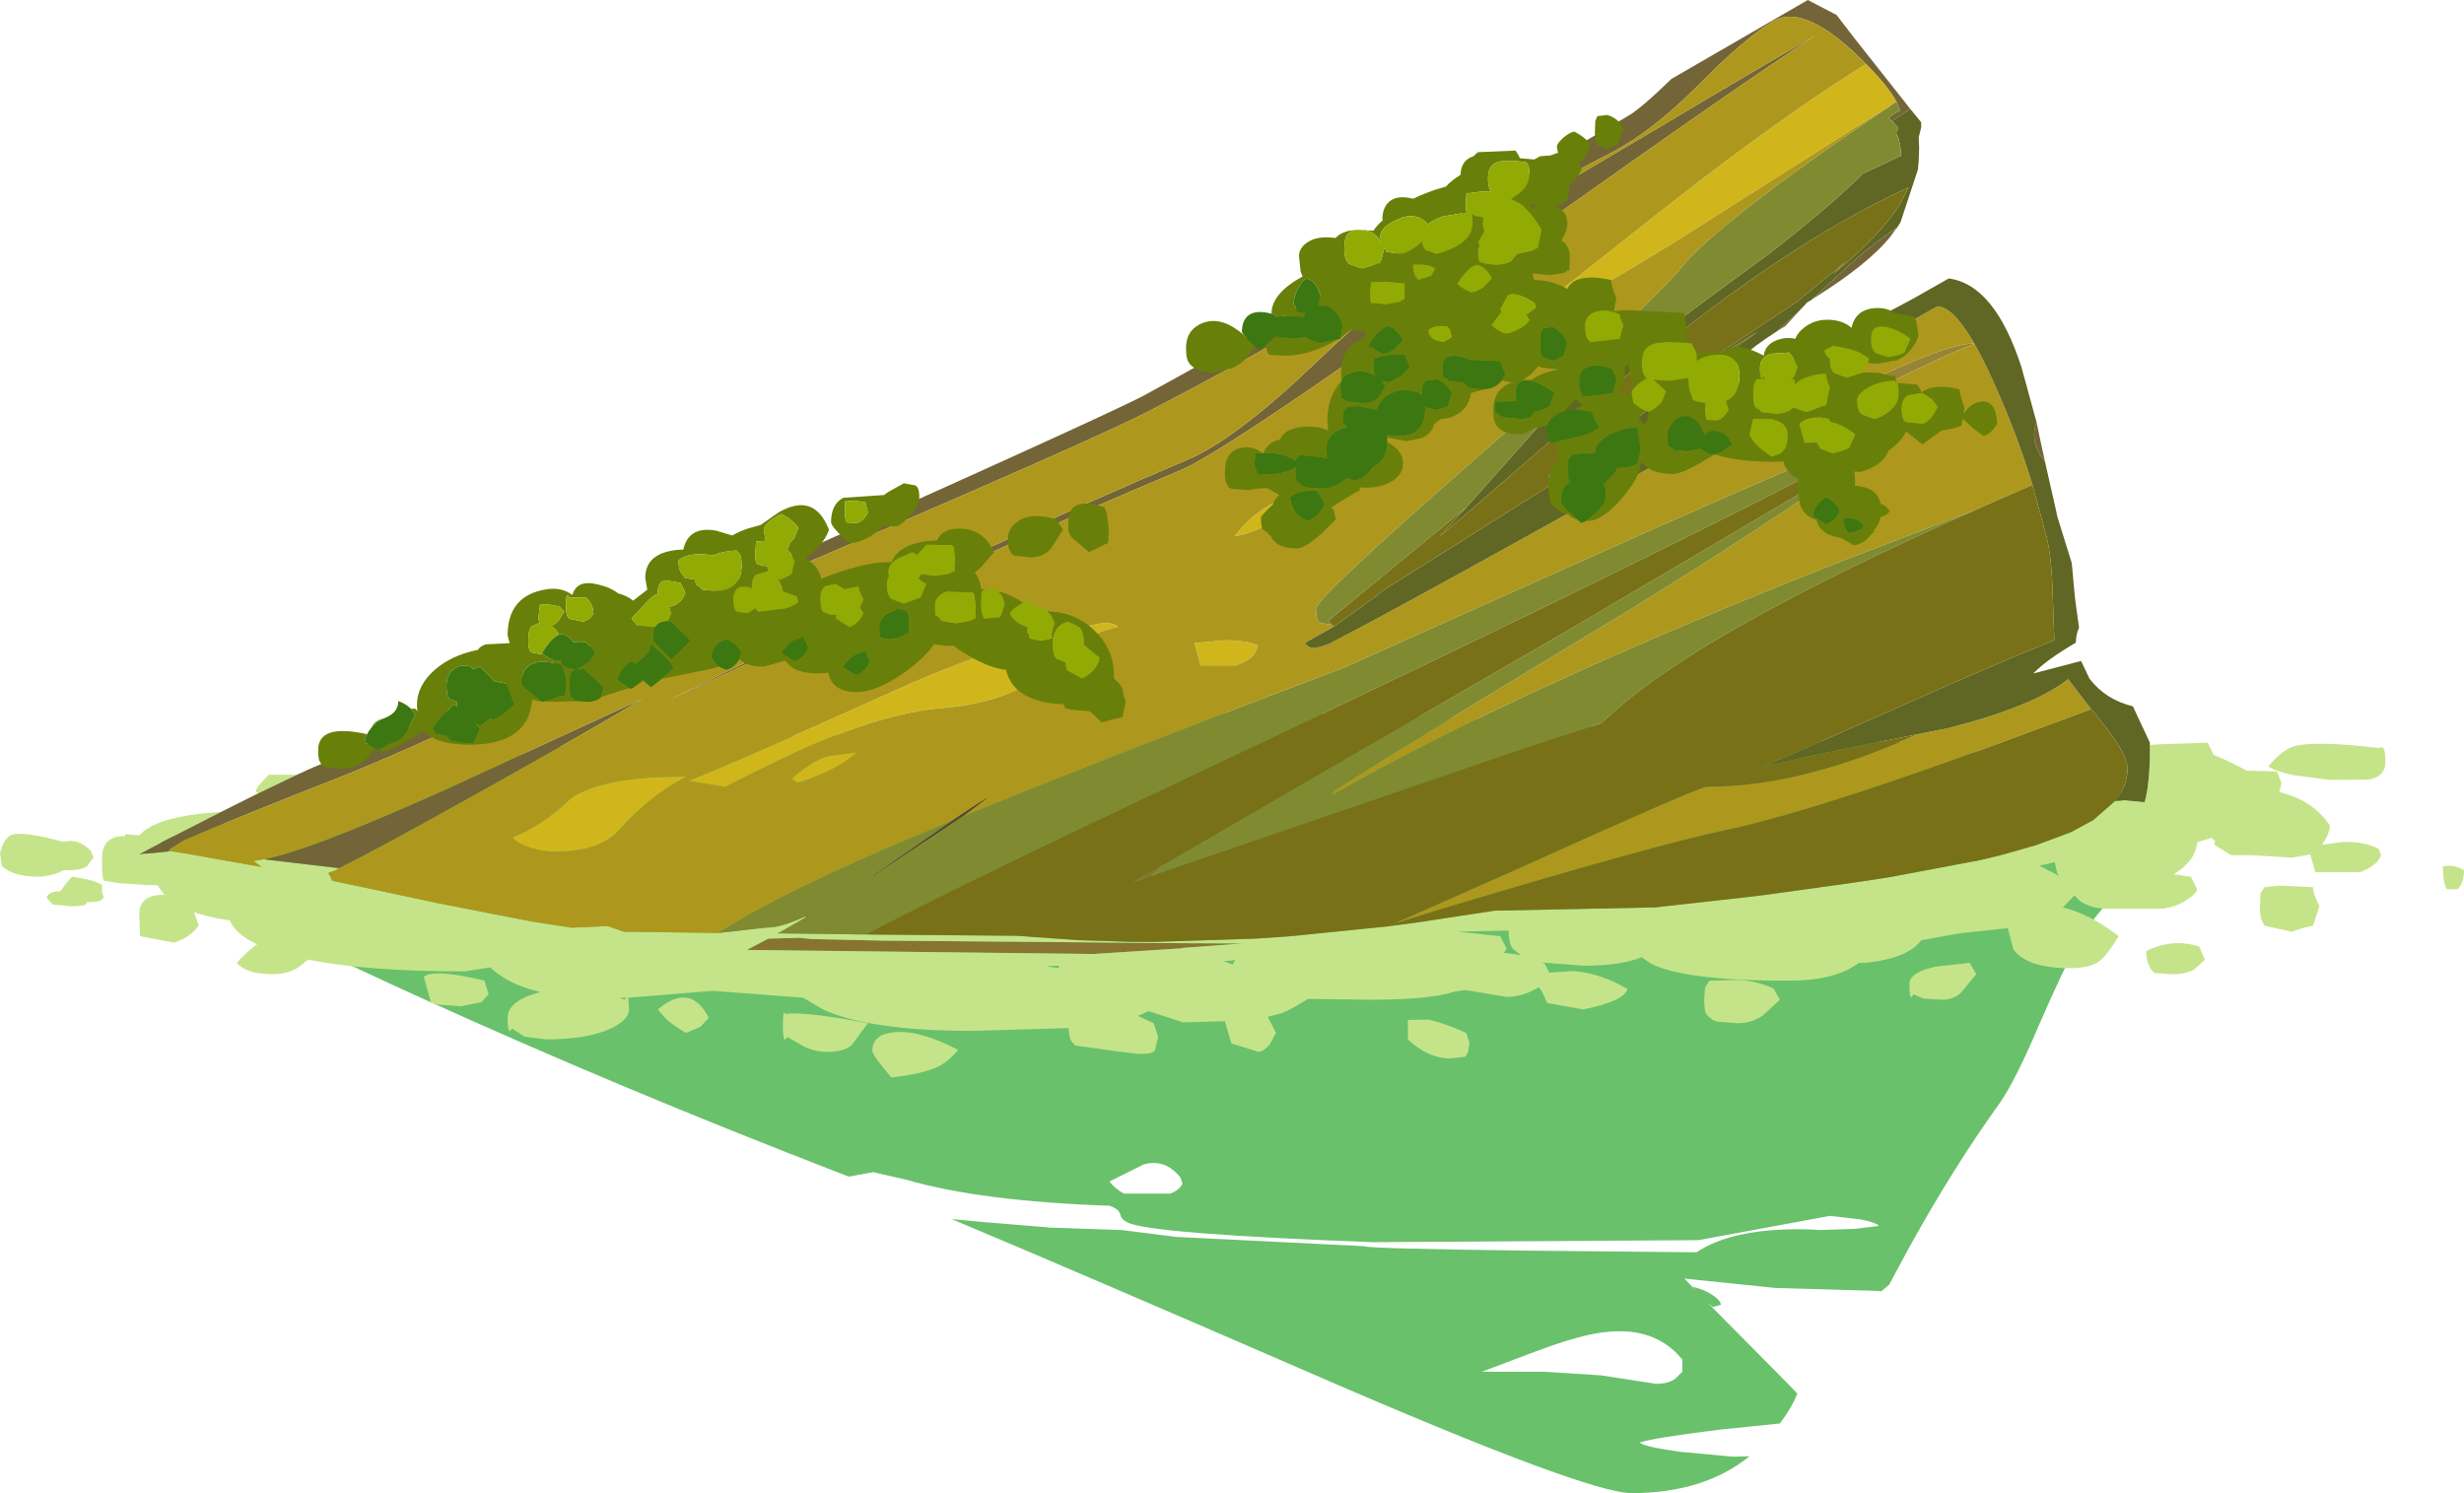 <?xml version="1.0" encoding="UTF-8" standalone="no"?>
<svg xmlns:ffdec="https://www.free-decompiler.com/flash" xmlns:xlink="http://www.w3.org/1999/xlink" ffdec:objectType="shape" height="184.45px" width="304.35px" xmlns="http://www.w3.org/2000/svg">
  <g transform="matrix(1.0, 0.0, 0.0, 1.0, -38.45, -1.8)">
    <path d="M276.0 93.5 Q294.4 97.2 298.7 98.8 304.25 100.9 304.25 105.0 304.25 106.95 303.3 110.1 298.75 112.2 295.3 118.0 293.5 121.05 290.25 128.55 287.35 135.35 285.5 138.0 279.7 146.05 274.05 156.3 L271.8 160.5 270.85 161.3 269.8 161.25 257.7 160.9 246.5 159.75 247.85 161.15 247.75 161.0 247.5 160.75 Q249.0 161.1 250.0 161.8 251.0 162.45 251.0 163.0 L250.0 163.25 249.35 162.7 259.45 172.9 260.45 173.95 Q259.8 175.65 258.3 177.65 L250.95 178.4 Q242.5 179.45 241.0 180.0 241.35 180.5 246.0 181.15 L252.5 181.75 254.55 181.7 Q248.9 186.25 240.0 186.25 234.45 186.25 200.85 171.65 171.5 158.9 156.0 152.4 L159.75 152.75 168.2 153.45 177.0 153.75 183.75 154.6 207.0 155.75 Q207.3 156.05 227.7 156.3 L248.0 156.5 Q251.45 154.2 257.55 153.75 260.6 153.55 263.25 153.75 L267.65 153.6 270.5 153.25 Q270.3 152.85 268.35 152.45 L264.5 152.0 248.25 155.0 208.0 155.25 Q182.45 154.3 178.2 153.0 177.0 152.6 176.85 151.9 176.7 151.15 175.5 150.75 159.6 150.2 150.45 147.55 L146.3 146.6 143.3 147.15 142.25 146.75 Q115.05 136.25 90.3 125.0 60.25 111.35 56.0 106.25 58.55 105.25 80.0 100.2 102.3 94.95 113.0 93.0 L154.75 92.5 Q177.0 88.8 212.8 90.3 238.1 91.3 250.25 93.25 L276.0 93.5 M234.7 166.7 Q232.1 167.25 228.0 168.8 L221.5 171.25 229.0 171.25 236.2 171.7 243.0 172.75 Q244.55 172.75 245.4 172.1 L246.25 171.25 246.25 169.75 Q242.4 165.0 234.7 166.7 M179.7 145.65 L175.5 147.75 Q176.0 148.5 177.25 149.25 L183.0 149.25 Q184.25 148.75 184.5 148.0 L184.25 147.25 Q182.35 144.9 179.7 145.65" fill="#69c16b" fill-rule="evenodd" stroke="none"/>
    <path d="M180.65 110.0 L178.5 110.75 179.75 110.0 182.2 108.6 180.65 110.0 M191.95 118.35 L184.5 118.9 184.4 118.95 173.5 119.65 130.7 119.15 133.35 117.75 137.25 117.65 138.65 117.8 140.95 117.85 147.6 118.0 171.25 118.2 171.55 118.2 181.8 118.3 191.95 118.35" fill="#877430" fill-rule="evenodd" stroke="none"/>
    <path d="M282.3 44.25 L282.35 44.3 Q279.2 45.35 268.5 50.75 256.65 56.65 252.5 58.25 L251.5 58.25 Q260.5 53.2 267.65 49.7 279.1 44.1 282.3 44.25 M117.25 82.5 Q118.55 80.05 121.6 79.8 L125.5 80.25 122.75 82.25 Q121.55 83.25 119.0 83.75 117.75 83.25 117.25 82.5" fill="#988437" fill-rule="evenodd" stroke="none"/>
    <path d="M138.05 115.05 L137.85 115.05 139.1 114.4 138.05 115.05 M155.9 103.25 Q159.95 100.5 160.75 100.15 L157.5 102.6 157.45 102.6 156.95 102.95 147.4 109.3 146.6 109.85 145.65 110.4 147.5 109.1 155.9 103.25" fill="#5a482e" fill-rule="evenodd" stroke="none"/>
    <path d="M332.7 94.1 Q333.1 94.3 333.1 95.9 333.1 97.75 331.0 98.1 L326.25 98.15 321.7 97.55 Q319.05 96.95 318.65 96.45 320.4 94.35 321.95 93.95 324.6 93.3 332.3 94.2 L332.7 94.1 M341.1 108.75 Q342.0 108.8 342.8 109.3 342.8 110.9 342.0 111.65 L340.7 111.65 Q340.2 110.9 340.2 108.8 L341.1 108.75 M304.0 93.85 L304.35 93.8 305.05 93.75 311.15 93.55 311.85 95.0 311.85 95.05 Q313.75 95.8 315.95 97.0 L319.7 97.1 320.0 97.85 320.25 98.55 320.0 99.65 Q324.15 100.65 326.25 103.8 326.15 104.8 325.5 105.8 L325.3 106.15 327.9 105.8 Q330.6 105.75 332.3 106.7 L332.55 107.45 Q332.15 108.7 329.95 109.55 L324.45 109.55 324.05 108.2 323.8 107.35 321.55 107.75 316.7 107.45 314.05 107.45 311.95 106.15 312.05 105.7 311.65 105.3 309.85 105.85 Q309.65 108.1 307.1 109.7 L307.0 109.8 309.05 110.1 309.85 111.65 Q309.65 112.3 308.45 113.05 307.15 113.85 305.65 114.05 L298.85 114.05 Q295.9 114.05 294.7 112.4 L293.25 113.9 Q296.6 114.7 300.15 117.45 298.65 119.9 297.75 120.55 296.6 121.4 294.1 121.4 288.85 121.4 287.15 119.1 L286.5 116.65 286.5 116.45 280.5 117.1 275.75 117.95 Q274.15 120.2 268.8 120.75 L268.05 120.75 267.9 120.85 Q265.05 122.95 259.35 122.95 246.55 122.95 242.4 120.85 L241.2 120.05 Q238.7 121.1 234.0 121.1 L228.9 120.7 229.25 120.85 229.8 121.95 232.8 121.75 Q236.25 122.05 239.5 124.0 238.9 125.55 234.0 126.5 L229.55 125.7 229.0 124.45 228.55 123.75 228.1 124.0 Q226.3 124.95 224.55 124.95 L219.45 124.1 218.1 124.3 Q215.15 125.3 207.6 125.3 L200.0 125.2 Q197.65 126.7 196.65 127.0 L195.05 127.4 196.05 129.4 195.3 130.8 Q194.65 131.6 193.95 131.75 L190.55 130.7 190.15 129.35 189.75 127.95 184.6 128.1 180.3 126.7 179.7 127.0 179.0 127.3 180.95 128.2 181.5 129.9 181.1 131.55 Q180.85 132.0 179.15 132.0 L176.55 131.7 171.25 130.95 170.85 130.5 Q170.5 130.1 170.45 128.8 L158.55 129.15 Q146.05 129.15 140.2 126.55 L137.65 125.05 126.5 124.2 116.05 125.05 116.15 126.5 Q116.15 127.8 113.8 128.9 110.9 130.2 105.9 130.2 L103.2 129.85 101.7 128.85 101.45 129.2 Q101.15 129.2 101.15 127.55 101.15 125.4 105.2 124.35 102.25 123.65 100.4 122.4 99.55 121.85 99.0 121.3 L95.9 121.8 Q83.75 121.8 76.5 120.35 L75.3 121.3 Q73.95 122.15 72.15 122.15 68.9 122.15 67.7 120.75 69.0 119.3 70.2 118.45 67.45 117.15 66.85 115.5 64.3 115.15 62.45 114.5 L62.45 114.55 63.0 116.15 Q61.95 117.6 59.95 118.25 L55.75 117.45 55.65 114.7 Q55.65 112.6 58.1 112.35 L58.75 112.35 58.1 111.45 57.95 111.2 57.75 111.15 56.8 111.15 53.1 110.9 51.3 110.6 Q51.05 110.5 51.05 107.85 51.05 105.0 53.9 105.1 L53.9 104.85 55.65 105.0 Q57.5 102.95 63.35 102.3 L65.75 102.1 58.5 105.8 58.1 106.05 55.6 107.35 59.6 106.95 60.55 107.1 62.3 107.4 70.75 108.9 69.75 108.15 70.45 108.05 70.95 107.95 71.0 107.95 80.35 109.05 79.9 109.3 79.0 109.65 79.3 110.15 79.45 110.6 84.7 111.7 92.4 113.35 104.2 115.65 109.05 116.4 113.5 116.2 115.5 116.9 127.1 117.05 127.25 117.05 133.0 116.4 133.9 116.35 Q135.55 116.1 137.85 115.05 L138.05 115.05 137.75 115.25 135.5 116.55 135.35 116.65 134.5 117.1 146.2 117.25 146.3 117.25 164.0 117.4 171.8 117.95 171.9 117.95 178.25 118.15 180.5 118.15 181.15 118.15 193.6 117.75 197.9 117.45 209.75 116.25 210.5 116.15 213.2 115.8 223.05 114.3 242.5 113.9 242.8 113.9 253.55 112.7 256.5 112.35 266.95 110.9 270.65 110.35 272.45 110.05 283.05 108.05 285.75 107.4 289.95 106.2 294.25 104.6 296.75 103.25 296.9 103.2 299.7 100.75 300.95 100.65 303.35 100.9 Q303.8 99.35 303.95 96.65 L304.0 95.1 304.0 93.85 M70.35 99.8 L70.05 99.6 Q70.05 99.15 70.85 98.35 L71.65 97.5 75.15 97.5 70.35 99.8 M324.95 113.75 L324.15 116.15 322.85 116.45 321.55 116.9 318.15 116.15 317.9 115.65 Q317.6 115.3 317.6 113.75 L317.65 112.2 318.15 111.4 319.95 111.2 324.15 111.4 Q324.15 112.2 324.95 113.75 M225.35 119.05 Q224.8 118.4 224.8 116.75 L218.55 116.9 223.75 117.45 224.55 119.0 224.2 119.5 226.35 119.8 225.35 119.05 M219.95 130.55 L219.8 131.75 219.45 132.35 217.6 132.55 Q214.85 132.55 212.35 130.2 L212.35 127.8 214.9 127.75 Q216.9 128.2 219.55 129.4 L219.95 130.55 M191.05 120.4 L189.6 120.55 190.7 120.95 191.05 120.4 M191.95 118.35 L181.8 118.3 171.55 118.2 171.25 118.2 147.6 118.0 140.95 117.85 138.65 117.8 137.25 117.65 133.35 117.75 130.7 119.15 173.5 119.65 184.4 118.95 184.5 118.9 191.95 118.35 M169.25 121.1 L167.6 121.15 169.2 121.4 169.25 121.1 M310.8 120.35 L309.5 121.55 Q308.45 122.15 306.7 122.15 L304.55 122.0 304.35 121.8 Q303.55 120.85 303.55 119.3 306.85 117.65 310.1 118.75 L310.8 120.35 M292.55 109.65 L292.25 108.3 290.35 108.75 292.8 110.0 292.55 109.65 M281.75 120.75 L282.55 122.15 280.7 124.4 Q279.8 125.3 278.25 125.3 L276.05 125.15 274.8 124.65 274.55 125.0 Q274.3 125.0 274.3 123.35 274.3 121.9 277.6 121.2 L281.75 120.75 M253.2 122.85 Q255.3 122.95 257.5 123.9 L258.3 125.3 256.3 127.15 Q254.95 128.2 253.05 128.2 L250.55 128.0 250.0 127.8 249.35 127.25 Q248.95 126.9 248.95 125.3 L249.05 123.8 249.6 122.95 253.2 122.85 M47.35 110.1 L48.8 110.35 Q50.4 110.65 51.05 111.15 L51.05 111.95 51.25 112.6 Q51.1 113.25 49.45 113.25 L49.1 113.25 49.15 113.4 Q49.0 113.75 47.35 113.75 L45.0 113.55 44.2 112.7 Q44.4 112.1 45.25 111.95 L45.9 111.9 46.6 110.95 47.35 110.1 M50.0 107.75 L49.2 108.8 Q48.55 109.3 46.85 109.3 L46.3 109.3 Q44.8 110.1 43.15 110.1 40.1 110.1 38.7 108.8 L38.45 107.2 Q38.9 105.45 39.75 105.0 40.95 104.35 46.3 105.8 48.15 105.3 49.7 106.95 L50.0 107.75 M135.3 126.85 L135.45 127.05 Q138.05 126.75 145.65 128.2 L143.65 130.9 Q142.65 131.75 140.7 131.75 139.1 131.75 137.7 131.05 L135.7 129.9 135.45 130.25 Q135.15 130.25 135.15 128.6 135.15 127.0 135.3 126.85 M123.2 129.4 Q121.45 128.4 120.55 127.5 L119.7 126.5 Q123.75 123.1 126.0 127.55 L124.95 128.65 123.2 129.4 M154.8 133.3 Q153.05 134.4 148.55 134.9 146.2 132.15 146.2 131.6 146.2 129.5 149.1 129.3 152.25 129.1 156.8 131.5 155.8 132.7 154.8 133.3 M98.3 122.95 L98.8 124.65 97.9 125.6 95.4 126.1 92.55 125.9 91.7 125.7 91.25 124.1 90.8 122.45 Q92.15 121.45 98.3 122.95 M115.6 125.3 L115.85 125.05 115.0 125.05 115.6 125.3" fill="#c5e489" fill-rule="evenodd" stroke="none"/>
    <path d="M271.55 15.15 Q269.45 16.4 267.3 17.75 L246.5 30.95 Q235.1 38.1 227.5 41.75 L227.0 41.0 242.75 28.55 Q255.15 18.75 264.9 12.3 266.95 10.95 268.95 9.7 271.65 12.4 272.7 14.35 L271.55 15.15 M191.0 68.0 Q192.95 65.35 195.85 63.9 198.2 62.75 200.25 62.75 199.9 63.7 196.5 65.75 192.9 67.9 191.0 68.0 M171.65 81.4 L168.1 84.45 Q163.25 88.55 155.0 89.25 148.5 89.75 139.5 93.5 136.0 94.95 128.0 99.0 L123.5 98.25 Q128.15 96.5 149.35 86.95 162.5 81.0 174.75 78.75 L175.55 78.8 Q176.35 78.95 176.5 79.25 173.8 79.8 171.65 81.4 M193.15 82.85 Q192.35 83.65 191.0 84.0 L186.75 84.0 186.4 82.7 186.0 81.25 189.65 80.9 Q192.45 80.9 193.75 81.5 193.75 82.2 193.15 82.85 M140.75 95.2 L144.25 94.75 Q142.0 96.9 137.0 98.5 L136.25 98.0 Q138.7 95.8 140.75 95.2 M109.05 100.35 Q113.2 97.65 123.25 97.75 118.85 99.95 114.9 104.35 112.5 107.0 107.0 107.0 105.25 107.0 103.65 106.4 102.15 105.85 101.75 105.25 105.5 103.8 109.05 100.35" fill="#d1b61b" fill-rule="evenodd" stroke="none"/>
    <path d="M65.75 102.1 L70.35 99.8 75.15 97.5 76.45 96.9 77.25 96.55 77.75 96.35 Q83.9 93.6 93.1 89.95 100.15 86.7 108.0 83.15 L110.4 82.05 121.1 77.25 Q174.7 53.35 179.75 50.65 192.8 43.55 211.9 32.35 L239.5 16.15 Q241.1 15.25 244.9 11.55 L261.75 1.8 265.3 3.65 267.65 6.7 274.4 15.25 272.15 16.75 271.75 16.4 Q272.25 15.9 273.15 15.45 L272.7 14.35 Q271.65 12.4 268.95 9.7 L267.4 8.2 Q261.05 2.35 257.5 4.4 253.95 6.5 248.05 12.5 242.5 18.05 237.5 20.65 225.5 26.85 208.85 36.7 192.55 46.35 179.75 52.9 171.05 57.35 107.4 84.45 L110.75 83.15 Q98.4 90.4 82.45 97.0 L80.35 97.85 73.75 100.45 69.4 102.2 Q64.35 104.25 61.2 105.6 L59.75 106.5 59.7 106.55 59.65 106.55 59.25 106.9 59.6 106.95 55.6 107.35 58.1 106.05 58.5 105.8 65.75 102.1 M273.2 29.25 L272.05 30.9 Q269.35 34.35 262.55 38.6 L262.25 38.8 266.25 35.1 Q269.7 31.9 272.75 29.95 L273.2 29.25 M260.65 40.25 L259.0 42.05 257.9 42.75 260.65 40.25 M290.0 53.95 L290.6 56.8 291.05 58.85 Q289.7 57.2 289.7 55.45 289.7 54.95 290.0 53.95 M80.35 109.05 L71.0 107.95 Q73.8 107.4 78.85 105.5 84.65 103.3 93.45 99.35 L117.75 88.15 Q112.65 91.3 98.35 99.3 84.85 106.85 80.35 109.05 M241.75 18.5 Q257.1 9.35 262.75 6.15 252.1 13.0 217.85 37.5 189.8 57.55 184.25 59.9 160.8 69.75 128.15 85.0 L121.15 88.25 126.3 85.7 Q163.4 67.75 185.0 58.65 190.95 56.15 200.6 46.95 211.7 36.35 219.5 31.65 L241.75 18.5" fill="#736537" fill-rule="evenodd" stroke="none"/>
    <path d="M127.1 117.05 L115.5 116.9 113.5 116.2 109.05 116.4 104.2 115.65 92.4 113.35 84.7 111.7 79.45 110.6 79.3 110.15 79.0 109.65 79.9 109.3 80.35 109.05 Q84.85 106.85 98.35 99.3 112.65 91.3 117.75 88.15 L93.45 99.35 Q84.65 103.3 78.85 105.5 73.8 107.4 71.0 107.95 L70.95 107.95 70.45 108.05 69.75 108.15 70.75 108.9 62.3 107.4 60.55 107.1 59.6 106.95 59.25 106.9 59.65 106.55 59.7 106.55 59.75 106.5 61.2 105.6 Q64.35 104.25 69.4 102.2 L73.75 100.45 80.35 97.85 82.45 97.0 Q98.4 90.4 110.75 83.15 L107.4 84.45 Q171.05 57.35 179.75 52.9 192.55 46.35 208.85 36.7 225.5 26.85 237.5 20.65 242.5 18.05 248.05 12.5 253.95 6.5 257.5 4.4 261.05 2.35 267.4 8.2 L268.95 9.7 Q266.95 10.95 264.9 12.3 255.15 18.75 242.75 28.55 L227.0 41.0 227.5 41.75 Q235.1 38.1 246.5 30.95 L267.3 17.75 Q269.45 16.4 271.55 15.15 L271.15 15.4 Q250.6 29.3 246.0 35.0 242.15 39.7 220.65 58.5 201.0 75.7 201.0 77.0 201.0 78.55 201.55 78.75 L203.0 79.0 203.2 79.2 199.65 81.2 Q199.95 81.9 201.0 81.85 L202.5 81.4 Q213.15 75.9 246.75 57.05 L277.75 39.65 Q280.6 39.65 285.0 49.7 287.6 55.5 289.5 61.7 285.9 63.25 282.55 64.75 L265.1 71.45 Q225.85 86.95 203.0 100.0 L203.25 99.5 Q215.45 91.75 239.9 77.05 257.35 66.25 269.8 57.45 L278.5 52.25 278.25 51.75 275.35 53.4 275.5 53.25 Q266.0 56.8 242.9 67.05 L204.5 84.25 Q176.15 95.0 157.5 102.6 L160.75 100.15 Q159.95 100.5 155.9 103.25 138.5 110.35 129.7 115.5 L127.1 117.05 M275.3 92.5 L279.1 91.75 Q289.65 89.05 293.9 85.7 L296.75 89.4 291.9 91.2 Q264.2 101.6 252.0 104.25 243.4 106.0 216.25 114.15 L212.05 115.45 210.5 115.95 211.8 115.4 226.0 109.1 Q248.35 99.0 249.25 99.0 261.05 99.0 275.3 92.5 M282.3 44.25 Q279.1 44.1 267.65 49.7 260.5 53.2 251.5 58.25 L252.5 58.25 Q256.65 56.65 268.5 50.75 279.2 45.35 282.35 44.3 L282.3 44.25 M241.75 18.5 L219.5 31.65 Q211.7 36.35 200.6 46.95 190.95 56.15 185.0 58.65 163.4 67.75 126.3 85.7 L121.15 88.25 128.15 85.0 Q160.8 69.75 184.25 59.9 189.8 57.55 217.85 37.5 252.1 13.0 262.75 6.15 257.1 9.35 241.75 18.5 M193.15 82.85 Q193.75 82.2 193.75 81.5 192.45 80.9 189.65 80.9 L186.0 81.25 186.4 82.7 186.75 84.0 191.0 84.0 Q192.35 83.65 193.15 82.85 M171.65 81.4 Q173.8 79.8 176.5 79.25 176.35 78.95 175.55 78.8 L174.75 78.75 Q162.5 81.0 149.35 86.95 128.15 96.5 123.5 98.25 L128.0 99.0 Q136.0 94.95 139.5 93.5 148.5 89.75 155.0 89.25 163.25 88.55 168.1 84.45 L171.65 81.4 M191.0 68.0 Q192.9 67.9 196.5 65.75 199.9 63.7 200.25 62.75 198.2 62.75 195.85 63.9 192.95 65.35 191.0 68.0 M117.25 82.5 Q117.75 83.25 119.0 83.75 121.55 83.25 122.75 82.25 L125.5 80.25 121.6 79.8 Q118.55 80.05 117.25 82.5 M140.75 95.2 Q138.7 95.8 136.25 98.0 L137.0 98.5 Q142.0 96.9 144.25 94.75 L140.75 95.2 M109.05 100.35 Q105.5 103.8 101.75 105.25 102.15 105.85 103.65 106.4 105.25 107.0 107.0 107.0 112.5 107.0 114.9 104.35 118.85 99.95 123.25 97.75 113.2 97.65 109.05 100.35" fill="#ad981d" fill-rule="evenodd" stroke="none"/>
    <path d="M274.4 15.25 L275.75 16.9 275.75 17.55 275.45 18.75 275.5 20.15 275.45 21.6 275.4 22.2 275.35 22.75 273.2 29.25 272.75 29.95 Q269.7 31.9 266.25 35.1 L262.25 38.8 262.2 38.85 261.95 39.0 261.7 39.15 261.6 39.2 261.5 39.35 260.65 40.25 257.9 42.75 Q252.2 46.4 252.2 48.2 252.2 49.55 252.45 49.65 L252.65 49.5 Q266.6 43.15 274.75 38.7 L279.15 36.2 Q284.85 36.95 288.15 47.2 L290.0 53.95 Q289.7 54.95 289.7 55.45 289.7 57.2 291.05 58.85 L291.15 59.3 292.5 65.25 292.5 65.4 294.35 71.35 294.75 75.7 295.25 79.35 Q294.9 80.05 294.85 81.2 291.3 83.25 289.6 85.0 L295.5 83.45 296.55 85.65 Q298.55 88.25 301.9 89.05 L304.0 93.55 304.0 93.85 304.0 95.1 303.95 96.65 Q303.8 99.35 303.35 100.9 L300.95 100.65 299.7 100.75 300.2 100.1 Q301.25 98.5 301.25 96.65 L301.25 96.55 300.85 95.15 Q299.9 93.15 296.85 89.5 L296.75 89.4 293.9 85.7 Q289.65 89.05 279.1 91.75 L275.3 92.5 Q259.3 95.65 256.0 96.65 L279.3 86.35 Q286.8 83.05 292.2 80.9 L292.0 75.3 Q291.9 70.8 291.25 68.15 L289.5 61.7 Q287.6 55.5 285.0 49.7 280.6 39.65 277.75 39.65 L246.75 57.05 Q213.15 75.9 202.5 81.4 L201.0 81.85 Q199.95 81.9 199.65 81.2 L203.2 79.2 203.5 79.0 208.5 75.4 208.9 75.05 209.05 74.9 233.25 59.65 233.25 59.3 Q233.25 58.45 245.15 50.25 L255.6 42.75 Q251.3 45.35 248.1 47.45 238.3 53.95 230.0 61.65 L229.75 60.55 Q233.15 57.1 243.35 50.4 L260.45 39.05 260.5 39.0 266.4 34.15 264.85 35.7 Q270.8 30.8 273.1 27.05 L274.2 24.95 Q258.05 32.3 237.15 50.05 L220.05 64.85 216.3 68.05 216.7 67.6 219.6 64.45 228.45 54.5 238.0 47.4 Q240.05 45.5 257.15 33.0 264.55 27.25 268.55 23.25 L273.25 21.05 Q273.25 19.35 272.65 18.2 L272.95 17.6 272.15 16.75 274.4 15.25" fill="#606624" fill-rule="evenodd" stroke="none"/>
    <path d="M146.2 117.25 L134.5 117.1 135.35 116.65 135.5 116.55 137.75 115.25 138.05 115.05 139.1 114.4 137.85 115.05 Q135.55 116.1 133.9 116.35 L133.0 116.4 127.25 117.05 127.1 117.05 129.7 115.5 Q138.5 110.35 155.9 103.25 L147.5 109.1 145.65 110.4 146.6 109.85 147.4 109.3 156.95 102.95 157.45 102.6 157.5 102.6 Q176.15 95.0 204.5 84.25 L242.9 67.05 Q266.0 56.8 275.5 53.25 L275.35 53.4 Q250.65 66.95 184.2 98.3 156.75 111.25 145.7 117.05 L145.4 117.2 146.2 117.25 M203.0 79.0 L201.55 78.75 Q201.0 78.55 201.0 77.0 201.0 75.7 220.65 58.5 242.15 39.7 246.0 35.0 250.6 29.3 271.15 15.4 L271.55 15.15 272.7 14.35 273.15 15.45 Q272.25 15.9 271.75 16.4 L272.15 16.75 272.95 17.6 272.65 18.2 Q273.25 19.35 273.25 21.05 L268.55 23.25 Q264.55 27.25 257.15 33.0 240.05 45.5 238.0 47.4 L228.45 54.5 219.6 64.45 202.5 78.5 203.0 79.0 M269.8 57.45 Q257.35 66.25 239.9 77.05 215.45 91.75 203.25 99.5 L203.0 100.0 Q225.85 86.95 265.1 71.45 L282.55 64.75 Q248.6 79.8 237.5 90.0 L236.2 91.15 232.65 92.3 230.9 92.85 230.4 93.0 228.65 93.6 228.25 93.7 181.5 109.7 180.6 110.05 180.65 110.0 182.2 108.6 182.25 108.6 233.1 79.1 269.8 57.45" fill="#808a31" fill-rule="evenodd" stroke="none"/>
    <path d="M299.7 100.75 L296.9 103.2 296.75 103.25 294.25 104.6 289.95 106.2 285.75 107.4 283.05 108.05 272.45 110.05 270.65 110.35 266.95 110.9 256.5 112.35 253.55 112.7 242.8 113.9 242.5 113.9 223.05 114.3 213.2 115.8 210.5 116.15 209.75 116.25 197.9 117.45 193.6 117.75 181.15 118.15 180.5 118.15 178.25 118.15 171.9 117.95 171.8 117.95 164.0 117.4 146.3 117.25 146.2 117.25 145.4 117.2 145.7 117.05 Q156.75 111.25 184.2 98.3 250.65 66.95 275.35 53.4 L278.25 51.75 278.5 52.25 269.8 57.45 233.1 79.1 182.25 108.6 182.2 108.6 179.75 110.0 178.5 110.75 180.65 110.0 180.6 110.05 181.5 109.7 228.25 93.7 228.65 93.6 230.4 93.0 230.9 92.85 232.65 92.3 236.2 91.15 237.5 90.0 Q248.6 79.8 282.55 64.75 285.9 63.25 289.5 61.7 L291.25 68.15 Q291.9 70.8 292.0 75.3 L292.2 80.9 Q286.8 83.05 279.3 86.35 L256.0 96.65 Q259.3 95.65 275.3 92.5 261.05 99.0 249.25 99.0 248.35 99.0 226.0 109.1 L211.8 115.4 210.5 115.95 212.05 115.45 216.25 114.15 Q243.4 106.0 252.0 104.25 264.2 101.6 291.9 91.2 L296.75 89.4 296.85 89.5 Q299.9 93.15 300.85 95.15 L301.25 96.55 301.25 96.65 Q301.25 98.5 300.2 100.1 L299.7 100.75 M219.6 64.45 L216.7 67.6 216.3 68.05 220.05 64.85 237.15 50.05 Q258.05 32.3 274.2 24.95 L273.1 27.05 Q270.8 30.8 264.85 35.7 L266.4 34.15 260.5 39.0 260.45 39.05 243.35 50.4 Q233.15 57.1 229.75 60.55 L230.0 61.65 Q238.3 53.95 248.1 47.45 251.3 45.35 255.6 42.75 L245.15 50.25 Q233.25 58.45 233.25 59.3 L233.25 59.65 209.05 74.9 208.9 75.05 208.5 75.4 203.5 79.0 203.2 79.2 203.0 79.0 202.5 78.5 219.6 64.45" fill="#787118" fill-rule="evenodd" stroke="none"/>
    <path d="M206.5 30.2 L208.1 30.3 Q208.55 29.6 209.25 29.0 L209.2 28.9 Q209.2 27.65 209.85 26.9 210.85 25.8 213.0 26.35 214.35 25.7 215.85 25.2 L217.05 24.85 Q217.7 24.1 218.85 23.4 218.9 21.6 220.45 21.1 L221.0 20.6 225.65 20.4 226.0 20.95 226.2 21.35 227.95 21.5 228.7 21.1 229.95 21.0 230.8 20.7 230.9 20.7 230.75 19.95 Q230.75 19.55 231.5 18.85 232.25 18.2 232.9 18.05 234.5 18.9 234.9 19.75 L234.4 21.05 233.5 22.0 233.85 22.5 Q233.75 23.3 232.3 24.75 L232.05 26.55 231.4 27.0 230.55 27.35 Q232.05 27.75 232.05 29.5 232.05 30.3 231.3 31.5 232.35 32.15 232.35 33.55 232.35 35.7 232.15 35.15 L231.7 35.5 229.9 35.8 227.95 35.6 227.85 35.55 227.75 35.7 227.95 36.4 228.25 36.4 Q230.4 36.5 232.05 37.5 232.25 37.0 232.75 36.65 234.2 35.65 237.45 36.4 237.45 37.05 238.1 38.65 L237.8 40.25 239.1 40.1 242.3 40.25 242.35 40.25 246.35 40.45 246.55 40.7 246.7 42.05 246.65 43.65 247.2 44.2 Q243.9 43.9 242.75 44.25 241.25 44.7 241.25 46.5 241.25 47.75 241.5 48.05 L241.7 48.45 241.9 48.5 240.75 49.25 240.5 49.5 239.8 48.35 239.6 46.75 239.15 47.2 239.15 48.0 Q239.15 49.05 238.25 50.45 239.05 50.3 240.0 50.45 L240.2 51.6 241.25 52.35 240.9 53.5 241.55 54.25 241.9 53.75 242.1 52.7 Q243.1 52.25 243.75 51.4 L244.25 50.15 242.7 48.7 244.65 48.85 247.0 48.5 247.0 48.65 Q247.0 49.9 247.3 50.45 L247.55 51.2 248.0 51.4 249.1 51.6 249.05 52.35 Q249.05 53.65 249.4 53.7 L250.5 53.75 Q251.05 53.6 251.4 53.25 L252.0 52.45 251.65 51.35 Q253.3 50.65 253.3 48.2 253.3 45.3 250.15 45.65 248.8 45.8 248.05 46.4 L248.0 45.4 248.4 45.35 250.9 45.35 Q251.35 45.1 251.9 45.0 253.1 44.05 256.25 45.7 L256.3 45.75 Q256.5 44.1 258.5 43.65 259.35 43.45 260.2 43.65 260.5 42.9 261.2 42.35 262.45 41.3 264.15 41.3 266.05 41.3 267.15 42.3 267.65 39.9 270.35 39.85 271.7 39.85 272.5 40.5 L274.85 40.9 275.15 41.45 275.4 43.1 Q275.4 43.75 274.7 44.7 273.85 45.9 272.5 46.4 L272.4 46.35 270.4 46.75 269.15 46.65 269.3 46.1 Q267.7 44.95 266.35 44.8 L266.0 44.7 264.85 44.5 264.55 44.7 Q264.05 44.9 263.8 45.05 263.8 45.7 264.45 46.1 264.45 47.45 265.05 47.9 L266.55 48.45 268.6 47.8 270.5 47.85 272.3 48.3 272.5 48.1 272.7 49.1 275.25 49.3 275.6 49.85 275.8 50.3 275.95 50.15 Q277.5 49.15 280.5 49.9 280.5 50.55 281.1 52.15 L281.0 52.9 Q282.0 51.45 283.3 51.4 285.0 51.3 285.15 54.15 284.35 55.45 283.45 55.65 L282.15 54.7 280.9 53.5 280.7 54.4 279.85 54.7 278.25 55.0 275.9 56.7 273.95 55.15 273.9 55.1 Q273.35 56.3 271.7 57.5 271.05 59.3 268.25 60.1 L267.5 60.05 267.6 61.4 267.55 61.8 Q270.3 61.95 270.75 64.05 271.3 64.15 271.85 64.9 271.7 65.4 270.75 65.65 270.55 66.65 269.9 67.3 L269.95 67.45 268.9 68.55 Q268.05 69.15 267.4 69.15 L265.85 68.25 Q263.7 67.95 263.0 66.6 L262.8 66.0 Q261.25 65.6 260.75 64.0 L260.5 61.6 260.55 60.95 Q259.35 60.4 258.8 59.1 L258.75 58.8 257.75 58.85 Q253.0 58.85 250.3 57.95 L251.15 57.6 252.45 56.7 251.95 55.85 251.6 55.45 Q250.2 54.65 249.35 55.3 L249.05 55.65 248.45 54.4 Q247.9 53.6 247.2 53.3 245.85 53.0 245.05 54.05 244.45 54.8 244.45 55.55 244.45 56.8 244.6 56.9 L245.1 57.15 245.15 57.35 246.8 57.55 248.45 57.25 249.65 58.0 250.2 57.95 Q246.4 60.35 245.1 60.35 242.25 60.35 241.3 58.9 L241.05 59.25 241.05 59.3 Q240.9 60.9 238.75 63.4 236.35 66.15 234.6 66.15 L234.4 66.15 235.6 65.15 Q236.8 63.95 236.8 63.2 236.8 61.95 236.5 61.75 L236.4 61.65 236.8 61.3 238.1 59.9 238.0 59.6 238.3 59.6 240.1 59.35 240.65 59.05 241.0 57.65 241.05 57.15 240.65 54.6 Q237.9 54.85 236.45 56.05 235.55 56.8 235.55 57.35 L235.55 57.8 234.1 57.85 232.65 58.0 232.2 58.55 232.15 59.8 Q232.15 61.1 232.45 61.35 L232.5 61.4 232.15 61.55 Q231.3 62.15 231.3 63.75 231.3 64.2 233.3 66.0 232.6 65.8 232.2 65.35 230.5 64.95 229.95 63.75 229.7 63.25 229.7 61.7 229.7 60.0 231.1 58.65 L230.45 56.5 230.45 56.4 233.2 55.75 Q234.85 55.45 235.95 54.6 235.1 53.2 235.1 52.7 L232.85 52.35 Q233.35 52.05 234.0 51.9 L233.1 51.1 231.7 52.6 Q231.3 52.7 230.95 52.9 229.85 53.55 229.6 54.3 L228.65 54.6 228.05 54.6 Q226.95 55.45 226.1 55.45 223.8 55.45 223.15 54.1 222.9 53.6 222.9 52.45 222.9 49.85 225.2 49.05 L223.95 48.8 224.4 48.0 223.75 46.4 220.35 46.25 220.2 46.3 Q218.95 45.75 218.05 45.75 216.6 45.7 216.6 47.05 216.6 48.3 216.75 48.4 L217.25 48.65 217.25 48.85 218.85 49.05 219.25 49.05 219.3 49.25 219.7 49.5 219.75 49.7 221.4 49.9 221.75 49.9 221.6 49.95 220.15 50.35 Q219.95 51.85 218.85 52.7 217.85 53.5 216.45 53.55 L215.6 54.2 Q215.3 55.35 214.1 55.9 L212.15 56.3 209.8 55.85 209.75 55.55 211.3 55.65 Q214.5 55.65 214.5 52.25 L214.5 52.1 214.55 52.1 215.9 52.45 217.25 52.05 217.8 50.35 Q217.15 49.1 215.9 48.65 L214.65 48.8 Q214.05 49.1 214.05 50.45 L214.05 50.65 213.85 50.35 Q211.45 49.5 209.8 50.65 208.75 51.35 208.5 52.4 L206.2 51.95 204.85 52.05 204.35 52.7 204.3 53.95 204.8 54.55 204.85 54.6 204.35 54.7 Q202.3 55.4 202.3 57.15 L202.35 58.4 201.55 58.25 198.9 58.0 198.5 58.55 198.5 58.75 198.45 58.65 Q197.25 57.95 195.8 57.8 L194.5 57.8 Q195.0 56.4 196.55 56.1 197.2 54.55 200.05 54.5 201.6 54.5 202.5 55.0 L202.4 53.75 Q202.4 50.8 204.15 48.85 L204.1 48.0 Q204.1 45.6 205.35 44.5 206.0 43.95 207.0 43.55 L207.1 42.85 207.15 42.8 207.05 42.8 205.3 42.55 205.05 42.75 204.05 43.5 204.3 41.95 Q203.75 40.2 202.4 39.6 L201.25 39.6 201.55 38.25 201.15 37.25 Q200.65 36.5 199.95 36.2 199.3 36.35 198.8 37.4 198.25 38.4 198.25 39.4 198.6 39.75 198.55 40.15 198.65 40.4 199.75 40.45 L199.7 40.5 199.55 41.0 197.25 40.85 196.1 40.9 196.0 40.8 195.9 40.65 195.5 40.55 Q195.5 38.05 199.35 35.95 L199.1 35.35 198.9 33.45 Q198.9 32.4 200.0 31.7 201.2 30.9 203.4 31.2 L203.8 30.85 Q204.6 30.3 205.85 30.2 205.05 30.35 204.75 31.0 204.5 31.45 204.5 32.6 204.5 33.95 205.1 34.4 L206.65 34.95 208.95 34.3 209.4 32.6 209.4 32.5 209.6 32.6 209.65 32.9 211.3 33.15 Q212.4 33.15 213.85 31.85 L214.1 31.65 Q214.2 32.45 214.55 32.7 L215.9 33.15 Q220.35 31.95 220.35 29.3 L220.3 28.25 220.7 28.5 221.65 28.65 221.6 29.5 221.8 30.35 221.0 31.75 221.2 31.95 221.0 32.8 Q221.0 34.15 221.3 34.25 L221.6 34.1 221.55 34.3 223.1 34.5 Q224.5 34.5 225.15 34.0 L225.85 33.15 227.6 32.8 228.4 32.4 228.85 30.15 Q227.15 27.15 225.1 26.4 L226.1 25.7 Q227.35 24.65 227.35 23.45 227.35 22.2 227.15 22.1 L226.95 21.85 Q224.25 21.45 223.25 21.9 222.25 22.3 222.25 23.9 222.25 24.9 222.6 25.5 L221.5 25.45 219.7 25.7 219.6 25.6 219.5 27.05 219.55 28.05 216.65 28.55 Q215.45 28.95 214.85 29.5 213.3 27.9 211.2 28.85 208.95 29.8 208.95 31.0 L209.0 31.65 Q208.4 30.65 207.5 30.35 L206.5 30.2 M209.8 56.4 Q211.75 57.45 211.75 59.05 211.75 60.45 210.3 61.3 208.95 62.05 207.05 62.05 L206.4 62.0 206.4 62.45 Q206.4 62.25 202.85 64.5 L203.15 64.7 203.45 65.95 Q200.05 69.55 198.65 69.55 196.2 69.55 195.5 68.2 L195.4 68.0 195.2 67.9 195.05 67.65 194.5 67.25 Q194.2 67.0 194.2 65.75 194.2 65.5 195.65 64.15 195.95 63.35 196.5 62.95 L194.95 62.1 193.8 62.15 192.7 62.35 190.7 62.2 190.25 62.05 190.0 61.6 Q189.75 61.35 189.75 60.1 189.75 57.45 191.9 57.1 193.25 56.85 194.4 57.8 L193.55 57.8 193.35 59.15 193.8 60.45 Q197.45 60.45 198.45 59.5 L198.45 59.8 Q198.45 61.1 198.75 61.35 L199.3 61.8 199.6 62.0 201.55 62.15 Q203.15 62.15 204.2 61.35 L204.85 60.85 205.8 61.2 Q207.15 60.85 207.95 59.6 L208.15 59.45 Q209.8 58.55 209.8 56.5 L209.8 56.4 M203.6 43.75 Q200.6 45.6 197.4 45.75 L195.3 45.65 Q194.9 45.45 194.85 44.4 L196.0 43.3 196.15 43.55 196.35 43.2 196.5 43.45 198.25 43.65 199.8 43.45 200.1 43.75 201.55 44.2 203.6 43.75 M193.0 44.15 L193.35 44.5 Q192.6 46.4 190.7 47.25 L188.45 47.8 Q185.95 47.8 185.2 46.45 184.95 45.95 184.95 44.8 184.95 42.35 187.3 41.6 189.5 40.95 192.05 43.15 L192.3 43.45 193.0 44.15 M256.55 48.55 L256.1 48.6 256.25 48.3 256.4 48.5 256.55 48.55 M255.4 48.65 L255.05 49.3 255.0 50.55 Q255.0 51.85 255.25 52.1 L255.85 52.45 256.0 52.7 257.75 52.9 Q259.25 52.9 259.95 52.1 L260.0 52.15 261.55 52.7 262.95 52.2 Q263.8 51.85 264.0 51.85 L264.45 49.6 Q264.0 48.65 264.0 48.0 262.05 48.0 260.65 48.85 L260.15 49.25 260.1 48.65 259.6 48.6 259.85 48.55 260.1 48.3 260.5 47.15 260.1 46.25 259.45 45.35 257.25 45.5 Q255.85 45.9 255.85 47.25 255.85 48.6 256.05 48.6 L255.4 48.65 M267.6 55.45 Q265.9 54.15 264.55 53.95 L264.35 53.55 Q261.95 53.0 260.7 54.15 L261.05 55.4 261.35 56.5 262.85 56.45 263.35 57.25 264.85 57.8 Q266.55 57.4 266.9 57.05 L267.6 55.45 M277.8 52.05 L277.05 51.1 275.9 50.35 274.3 50.6 Q273.35 50.95 273.35 52.25 273.35 53.7 273.9 53.95 L275.9 54.15 Q277.0 53.8 277.8 52.05 M272.7 49.1 L272.5 48.85 Q270.55 48.85 269.1 49.75 267.85 50.5 267.85 51.2 267.85 52.55 268.45 53.0 L269.95 53.55 Q270.8 53.4 271.75 52.65 272.95 51.7 272.95 50.45 272.95 49.2 272.75 49.1 L272.7 49.1 M269.55 43.55 Q269.55 44.95 270.15 45.4 L271.65 45.9 Q273.35 45.65 273.7 45.3 L274.4 43.65 Q272.65 42.35 271.25 42.15 269.55 41.95 269.55 43.55 M266.15 65.75 Q266.15 67.0 266.75 67.65 268.25 67.45 268.7 66.8 268.15 66.0 267.25 65.8 L266.15 65.75 M265.7 64.9 Q265.4 63.95 264.0 63.2 263.25 63.6 262.8 64.35 262.4 65.0 262.4 65.55 L264.0 66.6 Q265.35 66.0 265.7 64.9 M255.0 53.55 L254.55 55.55 255.05 56.3 Q255.55 57.05 257.3 58.2 L258.4 57.8 258.9 57.25 Q259.25 56.75 259.25 55.45 259.25 54.05 257.35 53.6 L255.0 53.55 M237.0 16.0 Q238.5 16.5 238.95 17.7 L238.3 19.55 237.0 20.15 235.85 19.8 Q235.45 19.5 235.45 18.15 L235.5 16.75 235.75 16.15 237.0 16.0 M209.7 36.6 L207.9 36.65 207.8 36.55 207.7 38.0 Q207.7 39.35 207.9 39.3 L208.1 38.95 208.05 39.2 209.6 39.4 211.35 39.1 Q211.8 38.75 211.95 38.75 L211.95 36.85 209.7 36.6 M222.7 36.2 Q222.25 35.05 221.0 34.5 219.95 34.5 218.45 36.85 219.15 37.5 220.15 37.9 220.75 37.9 221.65 37.3 L222.7 36.2 M215.25 35.85 L215.75 34.95 Q215.1 34.55 214.15 34.5 L213.0 34.5 Q213.0 35.8 213.65 36.4 L215.25 35.85 M208.35 46.1 L208.25 45.75 Q208.1 45.7 208.1 47.05 208.1 47.75 208.25 48.2 207.2 47.55 206.0 47.7 204.0 47.95 204.0 49.6 L204.1 50.95 Q204.2 51.0 204.5 51.2 L204.75 51.4 206.65 51.6 Q208.05 51.6 208.65 51.0 L209.6 49.5 209.1 48.9 210.05 49.05 211.55 48.25 212.6 47.15 211.95 45.55 Q209.0 45.55 208.35 46.1 M210.7 44.95 L211.75 43.85 Q211.3 42.7 210.05 42.15 209.0 42.15 207.5 44.5 L209.2 45.55 Q209.8 45.55 210.7 44.95 M217.55 42.55 L217.25 42.15 Q215.6 41.9 214.9 42.6 214.9 43.8 216.75 44.05 L217.8 43.45 217.55 42.55 M212.85 45.55 L212.8 45.6 213.0 45.55 212.85 45.55 M227.55 27.5 L228.35 27.3 227.55 26.95 227.55 27.5 M228.2 39.8 L228.0 39.2 Q225.6 37.7 224.7 38.3 L223.75 40.05 223.95 40.3 222.7 41.95 Q223.3 42.6 224.4 43.0 225.05 43.0 226.1 42.4 227.2 41.8 227.35 41.3 L226.95 40.7 228.2 39.8 M230.35 42.15 L229.05 42.35 228.7 43.0 228.65 44.4 Q228.65 45.75 229.1 46.0 L230.35 46.4 Q231.0 46.1 231.6 45.75 L232.05 44.2 231.55 43.2 230.35 42.15 M227.65 48.7 Q228.6 48.0 230.2 47.6 L230.9 47.45 228.9 47.2 228.45 47.05 227.55 48.05 226.6 48.75 227.65 48.7 M232.45 47.4 L232.45 47.35 232.35 47.4 232.45 47.4 M238.55 41.05 L238.5 40.65 Q236.9 39.95 235.65 40.3 234.25 40.7 234.25 42.05 234.25 43.35 234.6 43.7 L234.9 44.05 238.5 43.65 238.95 41.95 238.55 41.05 M237.7 47.8 L237.65 47.45 Q235.95 46.7 234.7 47.1 233.5 47.5 233.5 48.75 233.5 50.0 233.8 50.4 L234.05 50.75 237.65 50.35 238.1 48.65 237.7 47.8 M202.05 64.25 Q202.05 63.6 201.0 62.35 L199.25 62.5 Q198.3 62.75 197.8 63.2 197.8 64.15 198.4 65.0 199.0 65.85 199.95 66.15 200.55 66.0 201.25 65.35 L202.05 64.25 M169.75 67.25 L168.2 69.65 Q167.25 70.65 165.75 70.65 L163.75 70.45 163.4 70.2 163.2 69.8 Q162.95 69.55 162.95 68.3 162.95 67.15 164.05 66.3 165.7 65.0 168.9 65.95 L169.75 67.25 M170.7 64.9 Q171.55 63.4 174.85 64.45 L175.15 65.2 175.4 67.0 Q175.4 69.15 175.2 68.95 175.05 68.95 174.45 69.3 L172.95 70.0 170.85 68.2 Q170.4 67.75 170.4 67.0 170.4 65.35 170.7 64.9 M167.8 77.3 L169.3 77.45 Q172.0 77.95 173.95 80.0 176.05 82.25 176.05 85.2 L176.05 85.6 176.9 86.45 176.8 86.65 177.1 86.7 Q177.1 87.4 177.5 88.5 L177.1 90.4 175.75 90.7 174.55 91.05 173.05 89.65 172.85 89.65 170.6 89.45 170.0 89.25 169.85 88.8 Q165.45 88.65 163.65 86.5 162.95 85.6 162.7 84.55 160.3 84.3 156.9 82.05 L156.2 81.55 155.65 81.6 153.85 81.4 153.85 81.35 Q152.7 83.05 150.25 84.8 146.75 87.3 144.25 87.3 141.65 87.3 140.9 85.45 L140.75 84.9 139.6 85.0 Q136.4 85.0 135.5 83.4 L132.8 84.15 Q130.7 84.15 129.8 83.25 L129.75 83.25 130.05 82.45 Q129.4 81.25 128.2 80.75 126.6 81.15 126.3 82.85 126.55 83.65 127.3 84.15 L125.95 84.5 120.2 85.65 120.35 85.5 121.65 84.35 Q121.35 83.45 118.85 81.35 118.85 82.3 117.7 83.15 L116.95 83.8 Q116.7 83.6 116.45 83.5 115.7 83.8 115.2 84.6 114.75 85.3 114.75 85.85 L116.15 86.8 112.7 87.9 112.7 87.85 113.05 86.7 110.5 84.35 109.65 84.55 111.2 83.6 111.95 82.45 110.9 81.15 Q110.05 81.0 109.3 81.15 108.8 80.4 107.95 80.1 L107.5 80.2 Q107.25 79.6 106.55 79.15 L107.35 78.6 108.15 77.35 107.5 76.7 106.05 76.45 105.15 76.5 104.95 78.2 105.1 78.75 104.15 79.15 Q103.7 79.55 103.7 80.95 103.7 82.25 104.15 82.4 L105.4 82.65 105.55 82.6 Q106.1 83.1 107.1 83.5 L107.75 83.35 Q107.85 84.0 108.2 84.2 L109.6 84.55 109.2 84.55 108.85 85.15 108.8 86.55 108.9 87.95 109.4 88.15 109.35 88.35 109.5 88.4 107.1 88.5 105.7 88.45 106.85 88.1 Q107.65 87.75 107.95 87.75 108.35 88.25 108.35 86.15 108.35 84.9 108.05 84.45 L107.7 83.9 Q104.65 83.05 103.5 84.3 102.85 85.0 102.85 86.25 L103.3 86.8 105.3 88.45 104.2 88.25 Q104.0 89.85 103.5 90.75 101.8 93.8 96.45 93.8 92.35 93.8 90.8 92.1 L88.05 93.75 85.95 94.65 85.1 94.45 84.7 94.3 Q83.2 96.75 80.5 96.75 L78.55 96.55 78.2 96.35 78.0 95.95 Q77.75 95.7 77.75 94.45 77.75 91.15 83.8 92.5 83.5 93.0 83.5 93.5 L85.1 94.45 86.7 93.6 86.8 93.6 Q88.1 93.25 88.8 91.95 L89.75 90.1 89.2 89.35 89.75 89.35 90.0 89.65 89.95 88.9 Q89.95 86.45 92.2 84.5 94.2 82.8 97.15 82.15 L97.45 82.1 Q97.8 81.6 98.45 81.4 L101.4 81.25 101.15 80.3 Q101.15 75.35 105.95 74.6 107.8 74.3 109.15 75.3 109.7 73.35 112.3 74.0 113.85 74.35 114.8 75.1 115.95 75.4 116.65 76.0 L118.4 74.65 118.15 73.2 Q118.15 70.0 122.45 69.7 L122.85 69.7 Q123.5 66.75 126.9 67.35 L128.9 67.95 Q129.65 67.5 130.8 67.1 L132.4 66.65 134.7 65.05 Q139.05 62.6 140.85 67.25 140.3 68.95 137.95 70.8 139.55 71.65 139.9 73.3 L140.75 72.95 Q145.75 71.1 148.6 71.25 149.3 69.2 152.85 68.65 L154.2 68.55 Q154.8 67.1 156.95 67.1 159.9 67.1 161.25 70.0 L159.6 71.9 158.85 72.55 Q159.5 73.35 159.65 74.55 L160.4 74.6 160.6 74.65 160.0 74.65 159.7 74.9 159.65 76.25 Q159.65 77.55 159.85 77.85 L160.0 78.2 161.9 78.05 162.1 77.75 162.55 76.35 162.2 75.45 161.75 74.85 Q163.45 75.3 164.8 76.25 L164.35 76.55 Q163.3 77.2 163.2 77.55 163.55 78.6 165.3 79.25 L165.4 79.25 165.3 79.9 Q165.65 80.2 165.6 80.65 L167.0 80.95 168.45 80.65 168.3 80.3 168.7 78.7 168.25 77.8 167.8 77.3 M117.95 85.9 L117.5 86.15 117.8 85.75 117.95 85.9 M84.35 91.65 Q84.75 90.8 85.85 90.55 84.75 91.1 84.75 91.25 L84.75 91.3 84.35 91.65 M174.25 83.05 L172.3 81.45 172.3 81.25 Q172.3 79.85 171.75 79.3 171.5 79.1 170.4 78.6 168.5 79.05 168.5 81.35 168.5 82.8 169.0 83.2 L170.05 83.6 170.2 84.55 172.1 85.6 Q173.05 85.2 173.7 84.35 174.25 83.6 174.25 83.05 M229.85 51.95 L230.45 50.35 Q228.75 49.0 227.3 48.8 225.65 48.6 225.65 50.35 L225.75 51.35 223.1 51.4 223.1 52.7 224.05 53.35 226.1 53.55 Q227.45 53.55 227.75 53.05 L227.9 52.7 Q229.5 52.3 229.85 51.95 M94.5 84.45 L94.4 84.55 94.35 84.55 94.35 84.6 Q93.6 85.3 93.6 86.55 93.6 87.95 94.05 88.2 L94.85 88.45 94.85 88.6 94.95 89.1 94.45 88.8 93.55 89.8 Q92.45 90.85 91.9 91.8 L92.4 92.45 93.7 92.75 94.1 93.3 95.7 93.6 Q97.85 93.6 97.0 93.5 L97.75 91.8 97.05 91.05 97.75 91.55 98.95 90.55 99.45 90.7 100.9 89.85 102.0 88.8 101.45 87.55 101.0 86.25 99.5 85.95 99.1 85.5 97.75 84.15 96.85 84.45 96.55 84.15 Q95.4 83.8 94.5 84.45 M120.95 78.55 L121.4 77.55 121.05 76.7 121.4 76.7 Q122.7 76.3 123.1 75.0 L122.5 73.8 120.7 73.5 Q119.7 73.6 119.7 75.0 L119.7 75.3 Q119.7 74.9 118.55 75.95 L116.45 78.2 116.95 78.8 117.1 79.05 118.85 79.25 119.4 79.25 119.25 79.5 Q119.1 79.9 119.1 80.95 L121.4 83.3 123.75 80.95 121.4 78.6 120.95 78.55 M110.9 75.65 L109.45 75.6 108.8 75.65 108.6 75.3 Q108.35 75.25 108.35 76.6 108.35 78.0 108.8 78.25 L110.5 78.6 Q111.55 78.2 111.75 77.55 111.75 76.55 110.9 75.65 M151.45 61.75 Q152.0 61.9 152.0 63.2 152.0 64.05 151.0 65.3 150.0 66.55 149.25 66.8 L147.5 66.8 147.25 67.05 Q145.6 68.65 143.4 68.95 141.1 66.9 141.1 66.3 141.1 64.1 142.6 63.3 L147.65 62.95 148.2 62.55 150.1 61.5 151.45 61.75 M141.7 73.95 L140.45 74.2 Q139.8 74.5 139.8 75.85 139.8 77.15 140.15 77.4 L141.1 77.75 141.5 77.7 141.8 77.75 141.7 78.2 143.4 79.25 Q144.55 78.8 145.1 77.55 L144.65 76.85 145.1 75.85 Q144.5 74.75 144.5 74.25 L142.75 74.6 141.7 73.95 M133.55 66.15 Q132.8 66.8 132.8 67.25 L133.0 68.5 133.1 68.6 131.95 68.7 131.85 68.6 131.75 70.1 Q131.75 71.4 131.95 71.45 L132.6 71.7 133.2 71.7 133.3 72.4 133.2 72.35 131.8 72.8 Q131.3 73.15 131.3 74.55 L130.75 74.25 129.9 74.3 Q129.05 74.55 129.05 75.85 129.05 77.15 129.5 77.35 L130.75 77.55 131.8 76.9 131.95 77.25 132.15 77.35 135.45 76.95 Q136.65 76.6 137.05 76.15 L136.85 75.5 135.15 74.85 Q135.05 74.1 134.6 73.45 L134.5 73.3 134.9 73.4 136.2 72.75 136.6 71.15 136.15 70.2 135.7 69.7 136.0 68.95 135.95 68.95 136.55 68.3 137.05 67.0 Q136.15 65.8 134.9 65.3 L133.55 66.15 M122.9 72.95 L123.05 73.2 124.25 73.4 124.45 74.0 125.05 74.45 125.2 74.65 126.95 74.8 Q128.1 74.8 128.9 74.25 130.05 73.45 130.05 71.7 130.05 70.45 129.75 70.15 L129.4 69.8 Q127.7 69.9 126.55 70.4 123.35 69.95 122.25 71.05 122.25 72.35 122.9 72.95 M151.1 70.05 L150.2 70.45 Q148.2 71.15 148.2 72.45 L148.25 73.05 Q148.0 73.4 148.0 74.05 148.0 75.4 148.6 75.8 L150.1 76.35 152.15 75.6 152.85 73.95 Q152.35 73.55 151.85 73.3 L152.25 72.7 153.95 72.95 155.75 72.65 156.25 72.35 Q156.4 72.85 156.4 70.75 L156.25 69.4 156.05 69.15 152.9 69.1 151.75 70.35 151.1 70.05 M145.65 65.1 L145.35 63.85 143.9 63.65 142.9 63.75 142.85 63.6 142.8 65.0 Q142.8 66.3 143.15 66.35 L144.25 66.4 Q145.2 66.15 145.65 65.1 M134.9 82.45 L136.6 83.5 Q137.95 82.95 138.3 81.8 L137.7 80.5 136.45 80.95 Q135.7 81.35 134.9 82.45 M158.8 75.25 L158.6 75.0 155.35 74.9 Q153.95 75.45 153.95 76.5 153.95 78.6 154.15 77.75 L154.75 78.5 156.5 78.8 158.25 78.5 158.8 78.2 Q158.95 78.7 158.95 76.6 L158.8 75.25 M145.85 83.5 L145.35 82.2 Q144.3 82.5 144.1 82.65 143.35 83.05 142.55 84.15 143.2 84.75 144.25 85.2 145.5 84.7 145.85 83.5 M149.25 76.9 Q149.45 77.0 148.45 77.4 147.05 78.0 147.05 79.35 147.05 80.65 147.35 80.65 L148.4 80.75 149.7 80.5 Q150.35 80.2 150.55 79.9 150.75 81.05 150.75 78.9 150.75 77.55 150.4 77.3 L149.25 76.9" fill="#688009" fill-rule="evenodd" stroke="none"/>
    <path d="M247.2 44.2 L247.35 44.2 247.7 44.8 248.0 45.4 248.05 46.4 Q248.8 45.8 250.15 45.65 253.3 45.3 253.3 48.2 253.3 50.65 251.65 51.35 L252.0 52.45 251.4 53.25 Q251.05 53.6 250.5 53.75 L249.4 53.7 Q249.05 53.65 249.05 52.35 L249.1 51.6 248.0 51.4 247.55 51.2 247.3 50.45 Q247.0 49.9 247.0 48.65 L247.0 48.5 244.65 48.85 242.7 48.7 244.25 50.15 243.75 51.4 Q243.1 52.25 242.1 52.7 L241.25 52.35 240.2 51.6 240.0 50.45 240.0 50.35 Q240.0 50.0 240.5 49.5 L240.75 49.25 241.9 48.5 241.7 48.45 241.5 48.05 Q241.25 47.75 241.25 46.5 241.25 44.7 242.75 44.25 243.9 43.9 247.2 44.2 M269.15 46.65 L268.6 47.8 266.55 48.45 265.05 47.9 Q264.45 47.45 264.45 46.1 263.8 45.7 263.8 45.05 264.05 44.9 264.55 44.7 L264.85 44.5 266.0 44.7 266.35 44.8 Q267.7 44.95 269.3 46.1 L269.15 46.65 M205.85 30.2 L206.5 30.2 207.5 30.35 Q208.4 30.65 209.0 31.65 L208.95 31.0 Q208.95 29.8 211.2 28.85 213.3 27.9 214.85 29.5 215.45 28.95 216.65 28.55 L219.55 28.05 219.5 27.05 219.6 25.6 219.7 25.7 221.5 25.45 222.6 25.5 Q222.25 24.9 222.25 23.9 222.25 22.3 223.25 21.9 224.25 21.45 226.95 21.85 L227.15 22.1 Q227.35 22.2 227.35 23.45 227.35 24.65 226.1 25.7 L225.1 26.4 Q227.15 27.15 228.85 30.15 L228.4 32.4 227.6 32.8 225.85 33.15 225.15 34.0 Q224.5 34.5 223.1 34.5 L221.55 34.3 221.6 34.1 221.3 34.25 Q221.0 34.15 221.0 32.8 L221.2 31.95 221.0 31.75 221.8 30.35 221.6 29.5 221.65 28.65 220.7 28.5 220.3 28.25 220.35 29.3 Q220.35 31.95 215.9 33.15 L214.55 32.7 Q214.2 32.45 214.1 31.65 L213.85 31.85 Q212.4 33.15 211.3 33.15 L209.65 32.9 209.6 32.6 209.4 32.5 209.4 32.6 208.95 34.3 206.65 34.95 205.1 34.4 Q204.5 33.95 204.5 32.6 204.5 31.45 204.75 31.0 205.05 30.35 205.85 30.2 M255.4 48.65 L256.05 48.6 Q255.85 48.6 255.85 47.25 255.85 45.9 257.25 45.5 L259.45 45.35 260.1 46.25 260.5 47.15 260.1 48.3 259.85 48.55 259.6 48.6 260.1 48.65 260.15 49.25 260.65 48.85 Q262.05 48.0 264.0 48.0 264.0 48.65 264.45 49.6 L264.0 51.85 Q263.8 51.85 262.95 52.2 L261.55 52.7 260.0 52.15 259.95 52.1 Q259.25 52.9 257.75 52.9 L256.0 52.7 255.85 52.45 255.25 52.1 Q255.0 51.85 255.0 50.55 L255.05 49.3 255.4 48.65 M256.55 48.55 L256.4 48.5 256.25 48.3 256.1 48.6 256.55 48.55 M269.55 43.55 Q269.55 41.95 271.25 42.15 272.65 42.35 274.4 43.65 L273.7 45.3 Q273.35 45.65 271.65 45.9 L270.15 45.4 Q269.55 44.95 269.55 43.55 M272.7 49.1 L272.75 49.1 Q272.95 49.2 272.95 50.45 272.95 51.7 271.75 52.65 270.8 53.4 269.95 53.55 L268.45 53.0 Q267.85 52.55 267.85 51.2 267.85 50.5 269.1 49.75 270.55 48.85 272.5 48.85 L272.7 49.1 M277.8 52.05 Q277.0 53.8 275.9 54.15 L273.9 53.95 Q273.35 53.7 273.35 52.25 273.35 50.95 274.3 50.6 L275.9 50.35 277.05 51.1 277.8 52.05 M267.6 55.45 L266.9 57.05 Q266.55 57.4 264.85 57.8 L263.35 57.25 262.85 56.45 261.35 56.5 261.05 55.4 260.7 54.15 Q261.95 53.0 264.35 53.55 L264.55 53.95 Q265.9 54.15 267.6 55.45 M255.0 53.55 L257.35 53.6 Q259.25 54.05 259.25 55.45 259.25 56.75 258.9 57.25 L258.4 57.8 257.3 58.2 Q255.55 57.05 255.05 56.3 L254.55 55.55 255.0 53.55 M215.25 35.85 L213.65 36.4 Q213.0 35.8 213.0 34.5 L214.15 34.5 Q215.1 34.55 215.75 34.95 L215.25 35.85 M222.7 36.2 L221.65 37.3 Q220.75 37.9 220.15 37.9 219.15 37.5 218.45 36.85 219.95 34.5 221.0 34.5 222.25 35.05 222.7 36.2 M209.7 36.6 L211.95 36.85 211.95 38.75 Q211.8 38.75 211.35 39.1 L209.6 39.4 208.05 39.2 208.1 38.95 207.9 39.3 Q207.7 39.35 207.7 38.0 L207.8 36.55 207.9 36.65 209.7 36.6 M217.55 42.55 L217.8 43.45 216.75 44.05 Q214.9 43.8 214.9 42.6 215.6 41.9 217.25 42.15 L217.55 42.55 M228.2 39.8 L226.95 40.7 227.35 41.3 Q227.2 41.8 226.1 42.4 225.05 43.0 224.4 43.0 223.3 42.6 222.7 41.95 L223.95 40.3 223.75 40.05 224.7 38.3 Q225.6 37.7 228.0 39.2 L228.2 39.8 M238.55 41.05 L238.95 41.95 238.5 43.65 234.9 44.05 234.6 43.7 Q234.25 43.35 234.25 42.05 234.25 40.7 235.65 40.3 236.9 39.95 238.5 40.65 L238.55 41.05 M160.6 74.65 L161.05 74.45 161.75 74.85 162.2 75.45 162.55 76.35 162.1 77.75 161.9 78.05 160.0 78.2 159.85 77.85 Q159.65 77.55 159.65 76.25 L159.7 74.9 160.0 74.65 160.6 74.65 M164.8 76.25 L165.3 75.85 166.65 76.85 167.0 76.7 167.8 77.3 168.25 77.8 168.7 78.7 168.3 80.3 168.45 80.65 167.0 80.95 165.6 80.65 Q165.65 80.2 165.3 79.9 L165.4 79.25 165.3 79.25 Q163.55 78.6 163.2 77.55 163.3 77.2 164.35 76.55 L164.8 76.25 M174.25 83.05 Q174.25 83.6 173.7 84.35 173.05 85.2 172.1 85.6 L170.2 84.55 170.05 83.6 169.0 83.2 Q168.5 82.8 168.5 81.35 168.5 79.05 170.4 78.6 171.5 79.1 171.75 79.3 172.3 79.85 172.3 81.25 L172.3 81.45 174.25 83.05 M119.4 79.25 L118.85 79.25 117.1 79.05 116.95 78.8 116.45 78.2 118.55 75.95 Q119.7 74.9 119.7 75.3 L119.7 75.0 Q119.7 73.6 120.7 73.5 L122.5 73.8 123.1 75.0 Q122.7 76.3 121.4 76.7 L121.05 76.7 121.4 77.55 120.95 78.55 Q119.85 78.55 119.4 79.25 M110.9 75.65 Q111.75 76.55 111.75 77.55 111.55 78.2 110.5 78.6 L108.8 78.25 Q108.35 78.0 108.35 76.6 108.35 75.25 108.6 75.3 L108.8 75.65 109.45 75.6 110.9 75.65 M105.55 82.6 L105.4 82.65 104.15 82.4 Q103.7 82.25 103.7 80.95 103.7 79.55 104.15 79.15 L105.1 78.75 104.95 78.2 105.15 76.5 106.05 76.45 107.5 76.7 108.15 77.35 107.35 78.6 106.55 79.15 Q107.25 79.6 107.5 80.2 106.55 80.6 105.4 82.45 L105.55 82.6 M145.65 65.1 Q145.2 66.15 144.25 66.4 L143.15 66.35 Q142.8 66.3 142.8 65.0 L142.85 63.6 142.9 63.75 143.9 63.65 145.35 63.85 145.65 65.1 M151.1 70.05 L151.75 70.35 152.9 69.1 156.05 69.15 156.25 69.4 156.4 70.75 Q156.4 72.85 156.25 72.35 L155.75 72.65 153.95 72.95 152.25 72.7 151.85 73.3 Q152.35 73.55 152.85 73.95 L152.15 75.6 150.1 76.35 148.6 75.8 Q148.0 75.4 148.0 74.05 148.0 73.4 148.25 73.05 L148.2 72.45 Q148.2 71.15 150.2 70.45 L151.1 70.05 M122.9 72.95 Q122.25 72.35 122.25 71.05 123.35 69.95 126.55 70.4 127.7 69.9 129.4 69.8 L129.75 70.15 Q130.05 70.45 130.05 71.7 130.05 73.45 128.9 74.25 128.1 74.8 126.95 74.8 L125.2 74.65 125.05 74.45 124.45 74.0 124.25 73.4 123.05 73.2 122.9 72.95 M133.55 66.15 L134.9 65.3 Q136.15 65.8 137.05 67.0 L136.55 68.3 135.95 68.95 136.0 68.95 135.7 69.7 136.15 70.2 136.6 71.15 136.2 72.75 134.9 73.4 134.5 73.3 134.6 73.45 Q135.05 74.1 135.15 74.85 L136.85 75.5 137.05 76.15 Q136.65 76.6 135.45 76.95 L132.15 77.35 131.95 77.25 131.8 76.9 130.75 77.55 129.5 77.35 Q129.05 77.15 129.05 75.85 129.05 74.55 129.9 74.3 L130.75 74.25 131.3 74.55 Q131.3 73.15 131.8 72.8 L133.2 72.35 133.3 72.4 133.2 71.7 132.6 71.7 131.95 71.45 Q131.75 71.4 131.75 70.1 L131.85 68.6 131.95 68.7 133.1 68.6 133.0 68.5 132.8 67.25 Q132.8 66.8 133.55 66.15 M141.7 73.95 L142.75 74.6 144.5 74.25 Q144.5 74.75 145.1 75.85 L144.65 76.85 145.1 77.55 Q144.55 78.8 143.4 79.25 L141.7 78.2 141.8 77.75 141.5 77.7 141.1 77.75 140.15 77.4 Q139.8 77.15 139.8 75.85 139.8 74.5 140.45 74.2 L141.7 73.95 M158.8 75.25 L158.95 76.6 Q158.95 78.7 158.8 78.2 L158.25 78.5 156.5 78.8 154.75 78.5 154.15 77.75 Q153.95 78.6 153.95 76.5 153.95 75.45 155.35 74.9 L158.6 75.0 158.8 75.25" fill="#92aa04" fill-rule="evenodd" stroke="none"/>
    <path d="M250.3 57.95 L250.2 57.95 249.65 58.0 248.45 57.25 246.8 57.55 245.15 57.35 245.1 57.15 244.6 56.9 Q244.45 56.8 244.45 55.55 244.45 54.8 245.05 54.05 245.85 53.0 247.2 53.3 247.9 53.6 248.45 54.4 L249.05 55.65 249.35 55.3 Q250.2 54.65 251.6 55.45 L251.95 55.85 252.45 56.7 251.15 57.6 250.3 57.95 M234.4 66.15 L233.75 66.4 233.3 66.0 Q231.3 64.2 231.3 63.75 231.3 62.15 232.15 61.55 L232.5 61.4 232.45 61.35 Q232.15 61.1 232.15 59.8 L232.2 58.55 232.65 58.0 234.1 57.85 235.55 57.8 235.55 57.35 Q235.55 56.8 236.45 56.05 237.9 54.85 240.65 54.6 L241.05 57.15 241.0 57.65 240.65 59.05 240.1 59.35 238.3 59.6 238.0 59.6 238.1 59.9 236.8 61.3 236.4 61.65 236.5 61.75 Q236.8 61.95 236.8 63.2 236.8 63.95 235.6 65.15 L234.4 66.15 M230.45 56.4 L230.1 56.5 229.8 56.3 Q229.5 56.1 229.5 54.8 L229.6 54.3 Q229.85 53.55 230.95 52.9 231.3 52.7 231.7 52.6 L232.85 52.35 235.1 52.7 Q235.1 53.2 235.95 54.6 234.85 55.45 233.2 55.75 L230.45 56.4 M223.95 48.8 Q223.2 49.8 221.75 49.9 L221.4 49.9 219.75 49.7 219.7 49.5 219.3 49.25 219.25 49.05 218.85 49.05 217.25 48.85 217.25 48.65 216.75 48.4 Q216.6 48.3 216.6 47.05 216.6 45.7 218.05 45.75 218.95 45.75 220.2 46.3 L220.35 46.25 223.75 46.4 224.4 48.0 223.95 48.8 M209.8 55.85 L209.8 56.4 209.8 56.5 Q209.8 58.55 208.15 59.45 L207.95 59.6 Q207.15 60.85 205.8 61.2 L204.85 60.85 204.2 61.35 Q203.15 62.15 201.55 62.15 L199.6 62.0 199.3 61.8 198.75 61.35 Q198.45 61.1 198.45 59.8 L198.45 59.5 Q197.45 60.45 193.8 60.45 L193.35 59.15 193.55 57.8 194.4 57.8 194.5 57.8 195.8 57.8 Q197.25 57.95 198.45 58.65 L198.5 58.75 198.5 58.55 198.9 58.0 201.55 58.25 202.35 58.4 202.3 57.15 Q202.3 55.4 204.35 54.7 L204.85 54.6 204.8 54.55 204.3 53.95 204.35 52.7 204.85 52.05 206.2 51.95 208.5 52.4 Q208.75 51.35 209.8 50.65 211.45 49.5 213.85 50.35 L214.05 50.65 214.05 50.45 Q214.05 49.1 214.65 48.8 L215.9 48.65 Q217.15 49.1 217.8 50.35 L217.25 52.05 215.9 52.45 214.55 52.1 214.5 52.1 214.5 52.25 Q214.5 55.65 211.3 55.65 L209.75 55.55 209.8 55.85 M204.05 43.5 L204.0 43.65 203.6 43.75 201.55 44.2 200.1 43.75 199.8 43.45 198.25 43.65 196.5 43.45 196.35 43.2 196.15 43.55 196.0 43.3 194.85 44.4 194.0 45.05 193.0 44.15 192.3 43.45 192.05 43.15 191.85 42.8 Q191.85 41.55 192.5 40.9 193.4 40.0 195.5 40.55 L195.9 40.65 196.0 40.8 196.1 40.9 197.25 40.85 199.55 41.0 199.7 40.5 199.75 40.45 Q198.65 40.4 198.55 40.15 198.6 39.75 198.25 39.4 198.25 38.4 198.8 37.4 199.3 36.35 199.95 36.2 200.65 36.5 201.15 37.25 L201.55 38.25 201.25 39.6 202.4 39.6 Q203.75 40.2 204.3 41.95 L204.05 43.5 M265.7 64.9 Q265.35 66.0 264.0 66.6 L262.4 65.55 Q262.4 65.0 262.8 64.35 263.25 63.6 264.0 63.2 265.4 63.95 265.7 64.9 M266.15 65.75 L267.25 65.8 Q268.15 66.0 268.7 66.8 268.25 67.45 266.75 67.65 266.15 67.0 266.15 65.75 M210.7 44.95 Q209.8 45.55 209.2 45.55 L207.5 44.5 Q209.0 42.15 210.05 42.15 211.3 42.7 211.75 43.85 L210.7 44.95 M208.35 46.1 Q209.0 45.55 211.95 45.55 L212.6 47.15 211.55 48.25 210.05 49.05 209.1 48.9 209.6 49.5 208.65 51.0 Q208.05 51.6 206.65 51.6 L204.75 51.4 204.5 51.2 Q204.2 51.0 204.1 50.95 L204.0 49.6 Q204.0 47.95 206.0 47.7 207.2 47.55 208.25 48.2 208.1 47.75 208.1 47.05 208.1 45.7 208.25 45.75 L208.35 46.1 M230.35 42.15 L231.55 43.2 232.05 44.2 231.6 45.75 Q231.0 46.1 230.35 46.4 L229.1 46.0 Q228.65 45.75 228.65 44.4 L228.7 43.0 229.05 42.35 230.35 42.15 M237.7 47.8 L238.1 48.65 237.65 50.35 234.05 50.75 233.8 50.4 Q233.5 50.0 233.5 48.75 233.5 47.5 234.7 47.1 235.95 46.7 237.65 47.45 L237.7 47.8 M202.05 64.25 L201.25 65.35 Q200.55 66.0 199.95 66.15 199.0 65.85 198.4 65.0 197.8 64.15 197.8 63.2 198.3 62.75 199.25 62.5 L201.0 62.35 Q202.05 63.6 202.05 64.25 M129.75 83.25 Q129.25 84.2 128.2 84.55 127.65 84.4 127.3 84.15 126.55 83.65 126.3 82.85 126.6 81.15 128.2 80.75 129.4 81.25 130.05 82.45 L129.75 83.25 M120.2 85.65 L118.85 86.7 117.95 85.9 117.8 85.75 117.5 86.15 116.45 86.9 116.15 86.8 114.75 85.85 Q114.75 85.3 115.2 84.6 115.7 83.8 116.45 83.5 116.7 83.6 116.95 83.8 L117.7 83.15 Q118.85 82.3 118.85 81.35 121.35 83.45 121.65 84.35 L120.35 85.5 120.2 85.65 M112.7 87.9 Q112.2 88.5 110.9 88.5 L109.5 88.4 109.35 88.35 109.4 88.15 108.9 87.95 108.8 86.55 108.85 85.15 109.2 84.55 109.6 84.55 108.2 84.2 Q107.85 84.0 107.75 83.35 L107.1 83.5 Q106.1 83.1 105.55 82.6 L105.4 82.45 Q106.55 80.6 107.5 80.2 L107.95 80.1 Q108.8 80.4 109.3 81.15 110.05 81.0 110.9 81.15 L111.95 82.45 111.2 83.6 109.65 84.55 110.5 84.35 113.05 86.7 112.7 87.85 112.7 87.9 M105.7 88.45 L105.4 88.5 105.3 88.45 103.3 86.8 102.85 86.25 Q102.85 85.0 103.5 84.3 104.65 83.05 107.7 83.9 L108.05 84.45 Q108.35 84.9 108.35 86.15 108.35 88.25 107.95 87.75 107.65 87.75 106.85 88.1 L105.7 88.45 M83.8 92.5 L83.95 92.2 84.35 91.65 84.75 91.3 84.75 91.25 Q84.75 91.1 85.85 90.55 L86.2 90.4 Q87.65 89.75 87.65 88.4 88.6 88.75 89.2 89.35 L89.75 90.1 88.8 91.95 Q88.1 93.25 86.8 93.6 L86.7 93.6 85.1 94.45 83.5 93.5 Q83.5 93.0 83.8 92.5 M229.85 51.95 Q229.5 52.3 227.9 52.7 L227.75 53.05 Q227.45 53.55 226.1 53.55 L224.05 53.35 223.1 52.7 223.1 51.4 225.75 51.35 225.65 50.35 Q225.65 48.6 227.3 48.8 228.75 49.0 230.45 50.35 L229.85 51.95 M94.5 84.45 Q95.4 83.8 96.55 84.15 L96.85 84.45 97.75 84.15 99.1 85.5 99.5 85.95 101.0 86.25 101.45 87.55 102.0 88.8 100.9 89.85 99.45 90.7 98.95 90.55 97.75 91.55 97.05 91.05 97.75 91.8 97.0 93.5 Q97.85 93.6 95.7 93.6 L94.1 93.3 93.7 92.75 92.4 92.45 91.9 91.8 Q92.45 90.85 93.55 89.8 L94.45 88.8 94.95 89.1 94.85 88.6 94.85 88.45 94.05 88.2 Q93.6 87.95 93.6 86.55 93.6 85.3 94.35 84.6 L94.35 84.55 94.4 84.55 94.5 84.45 M120.95 78.55 L121.4 78.6 123.75 80.95 121.4 83.3 119.1 80.95 Q119.1 79.9 119.25 79.5 L119.4 79.25 Q119.85 78.55 120.95 78.55 M134.9 82.45 Q135.7 81.35 136.45 80.95 L137.7 80.5 138.3 81.8 Q137.95 82.95 136.6 83.5 L134.9 82.45 M149.25 76.9 L150.4 77.3 Q150.75 77.55 150.75 78.9 150.75 81.05 150.55 79.9 150.35 80.2 149.7 80.5 L148.4 80.75 147.35 80.65 Q147.05 80.65 147.05 79.35 147.05 78.0 148.45 77.4 149.45 77.0 149.25 76.9 M145.85 83.5 Q145.5 84.7 144.25 85.2 143.2 84.75 142.55 84.15 143.35 83.05 144.1 82.65 144.3 82.5 145.35 82.2 L145.85 83.5" fill="#3d7711" fill-rule="evenodd" stroke="none"/>
  </g>
</svg>
